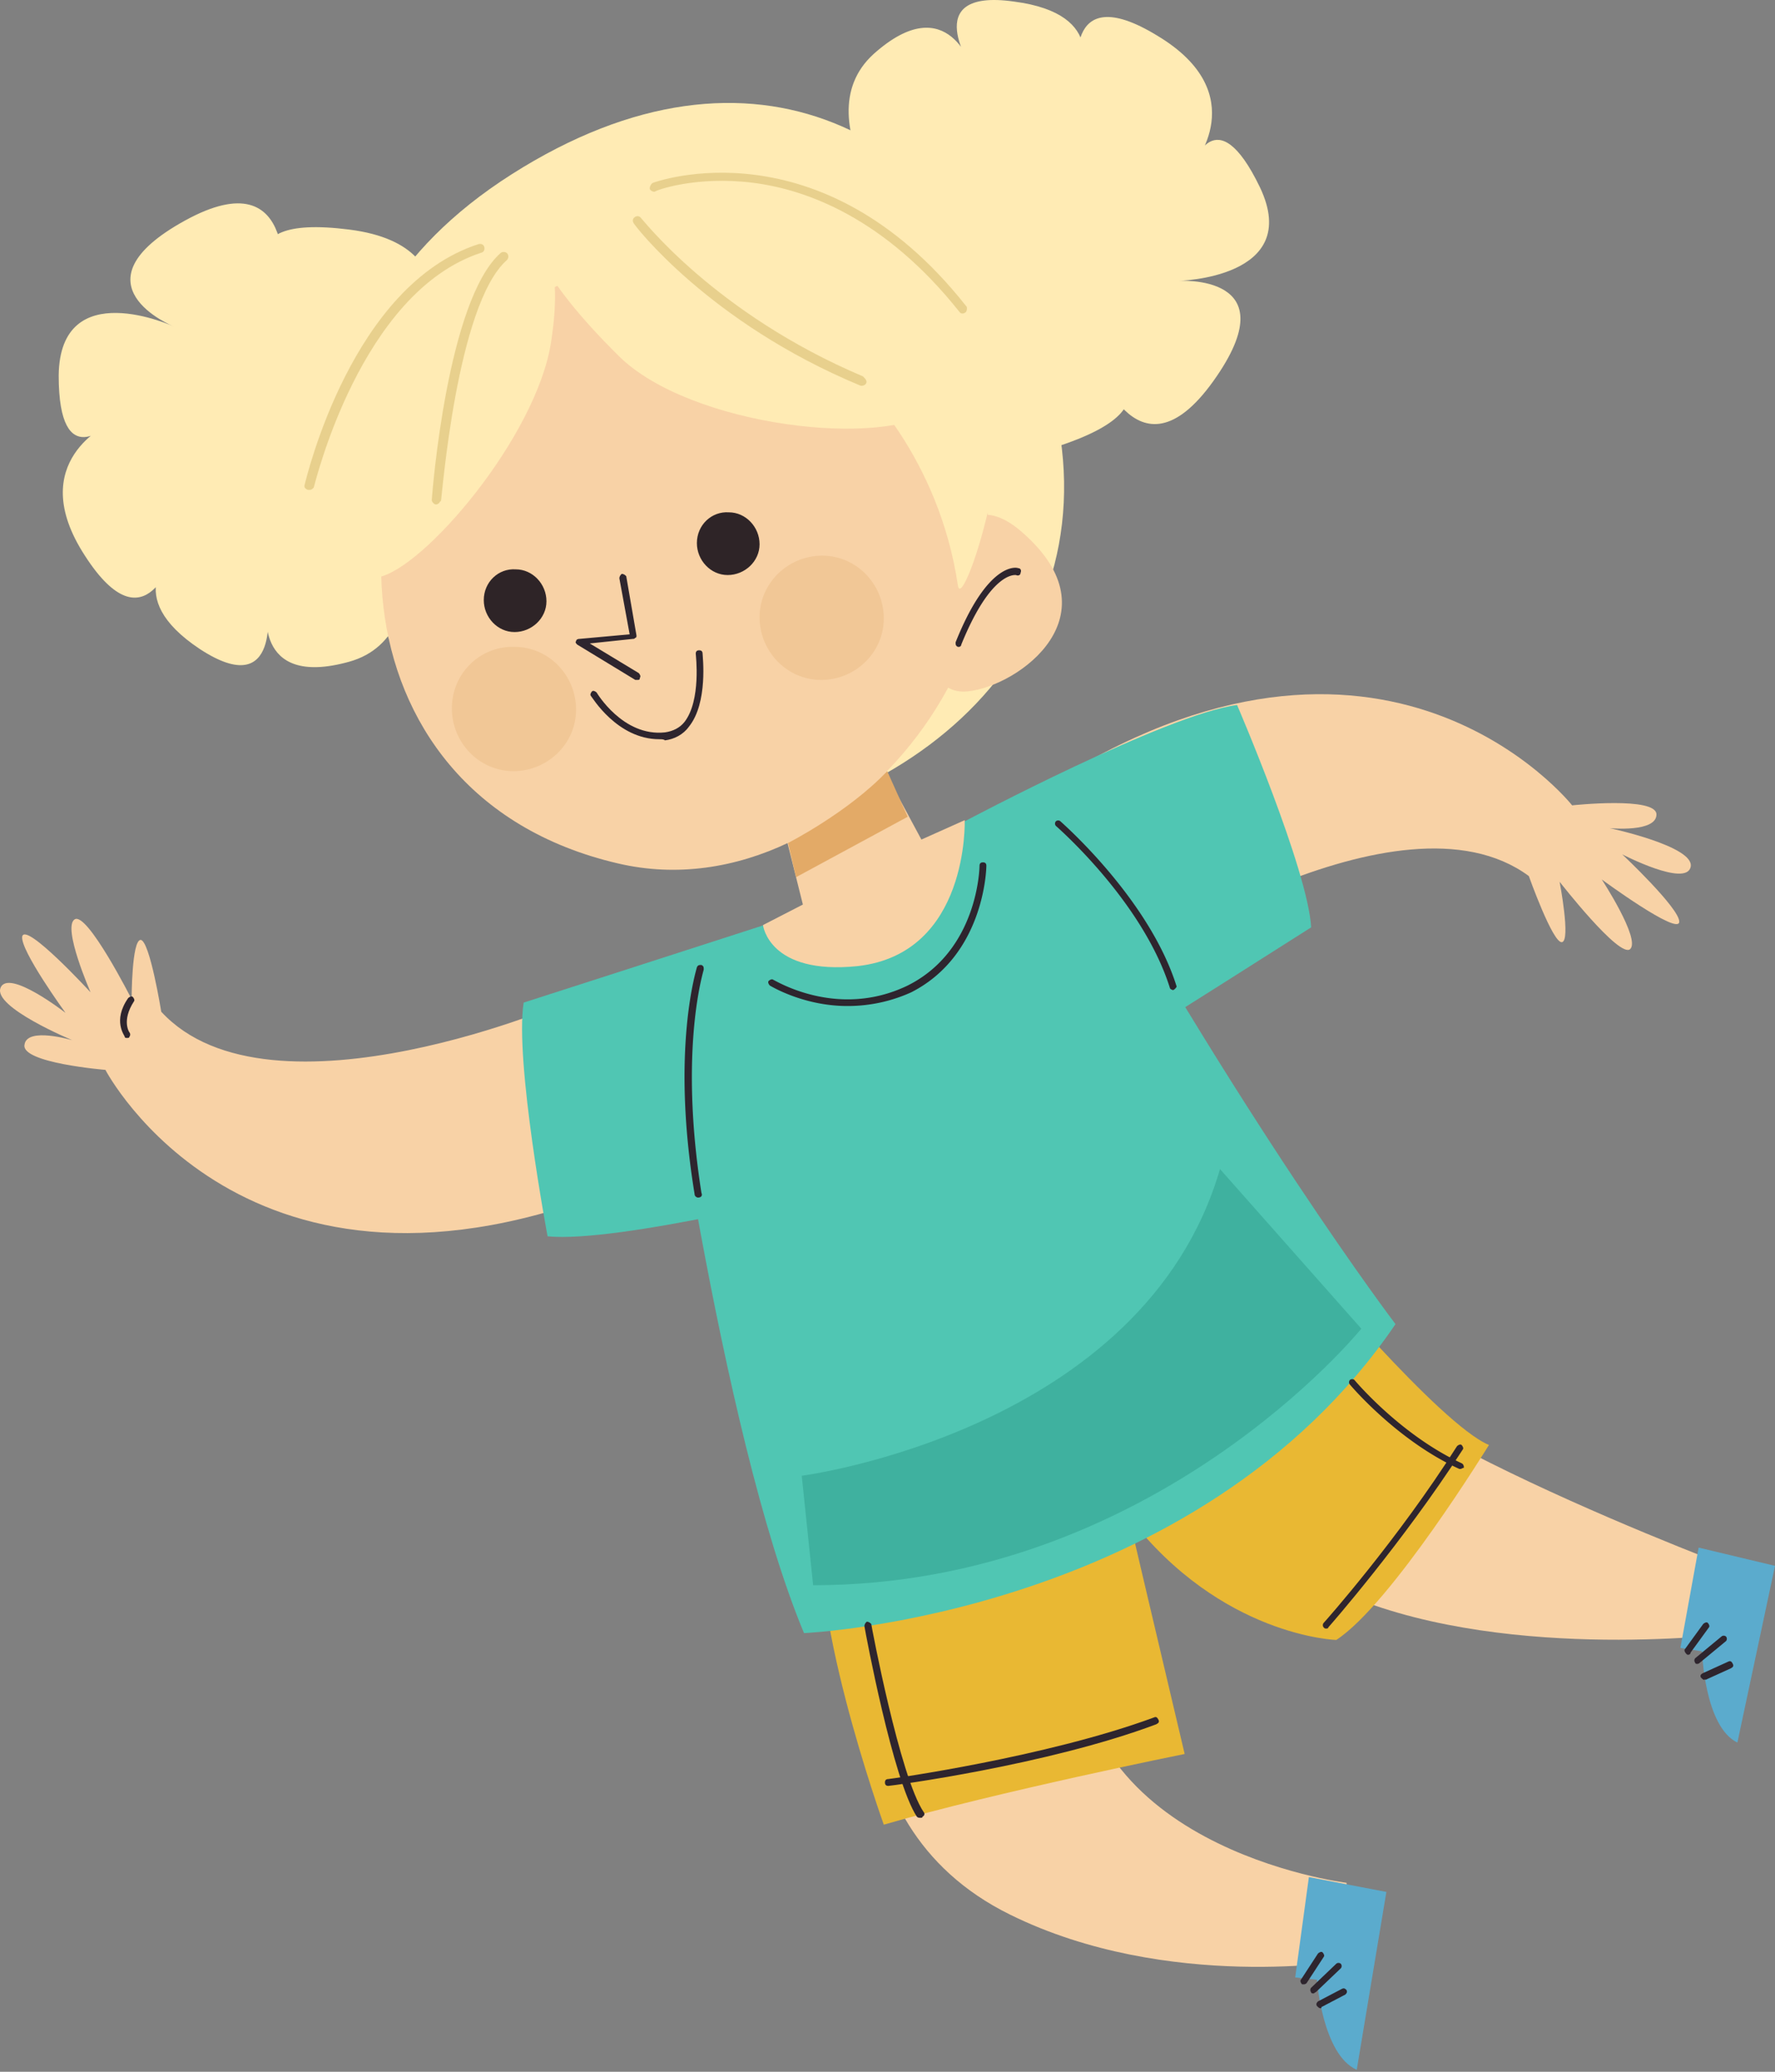 <svg width="276" height="322" viewBox="0 0 276 322" fill="none" xmlns="http://www.w3.org/2000/svg"><rect x="0" y="0" width="276" height="322" fill="#808080" stroke="none"/><path d="M136.183 247.799s-8.684 35.264 20.91 49.795c24.455 12.05 52.985 7.088 52.985 7.088s-1.063 16.835.355 12.937c1.417-3.899-1.063-24.987-1.063-24.987s-44.834-5.493-41.822-41.112l-31.365-3.721z" fill="#F8D2A6"/><path d="M203.522 291.746l-2.126 15.594 3.367.355s.886 11.696 6.202 13.999l4.607-27.644-12.05-2.304z" fill="#5BABCD"/><path d="M202.812 308.404h-.354c-.178-.177-.355-.532-.178-.709l2.659-4.076c.177-.177.531-.354.708-.177.178.177.355.532.178.709l-2.659 4.076s-.177.177-.354.177zm1.419 1.418c-.177 0-.354-.001-.354-.178-.177-.177-.177-.531 0-.709l3.899-3.721c.177-.177.531-.177.708 0 .178.177.178.532 0 .709l-3.898 3.721c-.177 0-.177.178-.355.178zm1.063 2.303c-.177 0-.354-.177-.531-.354-.177-.355 0-.532.177-.709l3.721-1.949c.355-.178.532 0 .709.177.177.354 0 .531-.177.709l-3.721 1.949c0 .177 0 .177-.178.177z" fill="#2E252E"/><path d="M171.979 220.331s12.936 17.544 38.099 27.822c25.164 10.278 60.074 5.671 60.074 5.671s-1.95 16.657-.177 12.936c1.594-3.721 5.139-20.911 5.139-20.911s-59.188-21.442-71.061-37.036l-32.074 11.518z" fill="#F8D2A6"/><path d="M202.814 196.231s21.087 25.164 28.707 28.353c0 0-15.239 24.81-23.745 30.303 0 0-17.898-.532-32.252-19.138 0 0 3.898 16.657 8.683 36.859 0 0-29.062 5.848-46.783 10.987 0 0-12.759-35.442-9.038-48.733 0 0 47.669-18.784 74.428-38.631z" fill="#E9B833"/><path d="M102.69 152.992s9.215 69.466 22.329 100.832c0 0 61.136-2.658 91.971-48.024 0 0-23.746-31.188-52.986-84.351-.177.178-20.024 7.975-61.314 31.543z" fill="#50C6B3"/><path d="M237.722 136.158s3.721 10.455 5.139 10.278c1.418-.178-.354-9.392-.354-9.392s9.392 12.05 10.987 10.455c1.594-1.595-4.431-10.81-4.431-10.81s12.05 8.861 12.05 6.557c0-2.127-8.86-10.455-8.86-10.455s9.924 5.139 10.633 1.949c.708-3.19-12.582-6.025-12.582-6.025s7.265.709 7.265-2.127c0-2.835-13.113-1.417-13.113-1.417s-29.239-37.037-82.225-2.658l12.759 27.29c0 .177 42.53-28.531 62.732-13.645z" fill="#F8D2A6"/><path d="M264.127 240.533l-2.835 15.594 3.367.532s.354 11.696 5.493 14.177L276 243.368l-11.873-2.835z" fill="#5BABCD"/><path d="M262.532 257.191c-.177 0-.177 0-.355-.178-.177-.177-.354-.531-.177-.708l2.835-3.899c.178-.177.532-.354.709-.177.178.177.355.531.178.709l-2.836 3.898c0 .177-.177.355-.354.355zm1.417 1.417c-.177 0-.354 0-.354-.177-.177-.177-.177-.532 0-.709l4.076-3.367c.177-.177.531-.177.708 0 .178.178.178.532 0 .709l-4.075 3.367s-.178.177-.355.177zm1.064 2.481c-.177 0-.354-.177-.531-.354-.178-.355 0-.532.354-.709l3.899-1.772c.354-.177.531 0 .708.354.178.355 0 .532-.354.709l-3.899 1.772c0-.177-.177 0-.177 0z" fill="#2E252E"/><path d="M25.073 157.245s-1.772-10.987-3.19-11.164c-1.417 0-1.417 9.215-1.417 9.215s-6.911-13.645-8.86-12.405c-1.95 1.241 2.48 11.342 2.48 11.342s-10.1-10.987-10.632-8.683c-.354 2.126 6.734 11.873 6.734 11.873s-8.86-6.912-10.1-3.899c-1.241 3.013 11.163 8.152 11.163 8.152s-7.088-2.127-7.442.708c-.532 2.836 12.581 3.899 12.581 3.899s21.797 41.821 80.276 18.075l-7.443-29.239c0 .354-47.137 20.556-64.15 2.126z" fill="#F8D2A6"/><path d="M19.756 161.321c-.177 0-.354 0-.354-.177s-1.95-2.481.531-6.025c.178-.177.532-.355.71-.177.176.177.354.531.177.708-1.95 3.013-.71 4.785-.71 4.785.178.177.178.532 0 .709 0 .177-.177.177-.354.177z" fill="#2E252E"/><path d="M150.005 127.652s31.366-16.658 42.353-18.076c0 0 10.987 25.518 11.518 34.556 0 0-24.809 15.771-31.188 19.67 0 0-22.86-27.113-22.683-36.15zm-21.443 57.415s-32.429 8.152-43.416 7.088c0 0-5.139-27.29-3.72-36.327 0 0 30.302-9.747 37.39-12.05-.177 0 11.873 32.429 9.746 41.289z" fill="#50C6B3"/><path d="M124.665 229.369s53.162-6.911 65.035-47.669l21.974 24.809s-32.252 39.872-85.237 39.872l-1.772-17.012z" fill="#3FB19F"/><path d="M142.579 38.87s-18.43-19.847-6.734-30.48c11.695-10.455 15.417 2.482 15.417 2.482s-8.683-12.76 6.379-10.633c15.063 1.95 10.101 11.696 10.101 11.696s-2.835-15.595 12.228-6.38c15.062 9.038 5.493 20.202 5.493 20.202s3.544-10.987 10.455 3.367c6.734 14.177-12.759 14.531-12.759 14.531s17.544-1.24 5.494 15.594c-12.05 16.835-18.43-3.544-18.43-3.544s14.708 6.734-5.139 13.468-18.607-14.177-18.607-14.177 1.241 20.025-13.29 5.848c-14.531-14.176-4.785-33.67 9.392-21.974zm-81 33.67s7.974 26.05-7.266 30.303-12.759-8.86-12.759-8.86 2.304 15.239-10.455 6.91c-12.582-8.329-4.076-14.885-4.076-14.885s-4.253 15.24-13.822.354c-9.57-14.708 3.898-20.556 3.898-20.556s-7.974 8.152-7.974-7.443c.177-15.771 17.898-7.62 17.898-7.62s-16.303-6.556 1.772-16.48 15.063 11.164 15.063 11.164-10.455-12.404 10.455-9.746c20.91 2.658 10.455 20.91 10.455 20.91s7.62-18.43 14.531.532c7.089 18.961-10.1 32.075-17.72 15.417z" fill="#FFEBB4"/><path d="M82.135 42.592s0 5.316 13.29 18.43c10.987 10.81 41.467 14.53 49.619 7.974 4.075-3.19-10.101-55.82-62.91-26.404z" fill="#2E2427"/><path d="M182.434 153.878c-.177 0-.531-.177-.531-.354-4.253-13.468-17.544-24.986-17.721-25.164-.177-.177-.177-.531 0-.708.177-.178.531-.178.709 0 .177.177 13.822 12.05 18.075 25.695 0 0-.177.354-.532.531zm-50.68 2.481c-6.911 0-12.05-3.189-12.05-3.189-.177-.178-.355-.532-.177-.709.177-.177.531-.355.708-.177.178 0 9.924 6.202 20.911.886 10.987-5.494 11.164-18.43 11.164-18.607 0-.355.177-.532.532-.532.354 0 .531.177.531.532 0 .177-.177 13.822-11.695 19.67a23.892 23.892 0 0 1-9.924 2.126zm-23.215 29.771c-.177 0-.532-.177-.532-.531-3.721-22.683.355-35.088.355-35.265.177-.354.354-.354.709-.354.354.177.354.354.354.709 0 .177-3.899 12.227-.354 34.732.177.355-.001.709-.532.709.177 0 .177 0 0 0z" fill="#2E252E"/><path d="M55.457 85.925s-13.822-34.733 24.1-58.833c37.923-24.1 68.403-6.025 81.339 26.404 15.949 39.694-11.873 71.06-52.631 76.199-40.758 5.139-52.808-43.77-52.808-43.77z" fill="#FFEBB4"/><path d="M133.348 112.057l9.924 18.43 6.733-3.013s.709 20.734-16.657 22.683c-13.822 1.418-14.708-6.379-14.708-6.379l6.202-3.19-4.607-18.43 13.113-10.101z" fill="#F8D2A6"/><path d="M146.816 60.49S117.222 22.745 77.35 49.68c-25.695 17.366-27.82 73.72 18.784 84.528 36.505 8.506 73.187-40.403 50.682-73.718z" fill="#F8D2A6"/><path d="M102.513 114.893c-6.556 0-10.455-6.557-10.632-6.734-.177-.177 0-.532.177-.709.177-.177.532 0 .71.177 0 0 4.075 6.911 10.632 6.202 1.24-.177 2.303-.708 3.012-1.594 2.658-3.367 1.772-10.456 1.772-10.633 0-.354.177-.532.532-.532.354 0 .531.178.531.532 0 .354.886 7.62-2.126 11.341-.886 1.241-2.304 1.95-3.721 2.127-.178-.177-.532-.177-.887-.177z" fill="#2E252E"/><path d="M118.108 95.931c0 5.317 4.253 9.747 9.57 9.747 5.316 0 9.746-4.253 9.746-9.57 0-5.316-4.253-9.746-9.569-9.746-5.316 0-9.747 4.253-9.747 9.57zm-47.846 14.177c0 5.316 4.253 9.746 9.569 9.746 5.316 0 9.746-4.253 9.746-9.569 0-5.316-4.253-9.746-9.569-9.746-5.316-.177-9.746 4.076-9.746 9.569z" fill="#F1C796"/><path d="M108.361 84.413c0 2.658 2.127 4.962 4.785 4.962 2.658 0 4.962-2.127 4.962-4.785 0-2.658-2.127-4.962-4.785-4.962-2.658-.177-4.962 1.95-4.962 4.785zm-33.137 8.86c0 2.658 2.126 4.962 4.784 4.962s4.962-2.126 4.962-4.784c0-2.659-2.126-4.962-4.785-4.962-2.658-.178-4.961 1.949-4.961 4.784z" fill="#2E2427"/><path d="M122.538 131.019s9.392-4.785 15.417-11.165l3.19 7.089-17.366 9.392-1.241-5.316z" fill="#E3AA67"/><path d="M143.98 94.337s3.367-21.974 15.063-11.519c14.531 12.759-.532 23.746-8.506 24.632-7.974.886-6.557-13.114-6.557-13.114z" fill="#F8D2A6"/><path d="M99.147 105.678h-.355l-9.038-5.494c-.177-.177-.354-.354-.177-.531 0-.177.177-.355.532-.355l7.797-.709-1.595-8.683c0-.354.177-.531.355-.709.354 0 .531.178.709.355l1.594 9.215c0 .177 0 .354-.177.354-.177.177-.177.177-.354.177l-6.734.709 7.62 4.608c.177.177.354.531.177.708 0 .355-.177.355-.355.355z" fill="#2E252E"/><path d="M133.525 59.426s12.405 11.342 15.418 31.544c.708 5.139 11.872-29.417 3.366-35.974-7.442-6.202-17.189-11.341-18.784 4.43z" fill="#FFEBB4"/><path d="M83 36.974s0 5.316 13.29 18.43c10.987 10.81 41.467 14.53 49.619 7.974C149.807 60.188 135.808 7.38 83 36.974z" fill="#FFEBB4"/><path d="M83.198 37.098s4.784 1.418 2.48 16.126C83.375 67.933 65.831 88.49 58.743 89.73 51.3 90.792 44.566 44.364 83.198 37.1z" fill="#FFEBB4"/><path d="M149.119 100.539h-.177c-.354-.177-.354-.355-.354-.709 4.962-12.405 9.392-11.696 9.746-11.519.355 0 .532.355.355.71 0 .354-.355.53-.709.354-.177 0-3.899-.532-8.506 10.809a.381.381 0 0 1-.355.355zm77.972 127.767h-.178c-9.746-4.43-17.012-13.114-17.012-13.114-.177-.177-.177-.531 0-.708.178-.178.532-.178.709 0 0 0 7.089 8.506 16.658 12.936.354.177.354.531.354.709-.177 0-.354.177-.531.177z" fill="#2E252E"/><path d="M206.18 253.115c-.177 0-.178 0-.355-.177-.177-.178-.177-.532 0-.709.177-.177 11.519-12.936 20.734-27.467.177-.178.531-.355.708-.178.178.178.355.532.178.709-9.392 14.531-20.734 27.467-20.911 27.645 0 .177-.177.177-.354.177zm-68.048 24.455c-.354 0-.531-.178-.531-.532 0-.354.177-.532.531-.532.177 0 24.455-3.367 41.29-9.569.354-.177.531 0 .709.355.177.354 0 .531-.355.708-17.012 6.38-41.289 9.57-41.644 9.57z" fill="#2E252E"/><path d="M143.095 282.531c-.177 0-.354 0-.531-.177-3.722-5.67-7.975-28.53-8.152-29.594 0-.354.177-.531.355-.708.354 0 .531.177.708.354 0 .177 4.431 23.746 8.152 29.239.177.178.177.532-.177.709 0 .177-.178.177-.355.177z" fill="#2E252E"/><path opacity=".5" d="M134.689 59.565c-.163.329-.655.496-.985.333-23.464-9.747-35.04-24.892-35.123-25.138-.248-.327-.25-.738.078-.986.327-.248.738-.25.986.078.165.08 11.492 14.898 34.545 24.647.413.409.661.736.499 1.066zm15.599-11.251l-.093.188c-.35.295-.773.32-1.009-.03-11.625-14.63-23.806-19.01-32.096-20.066-8.878-1.111-15.132 1.179-15.225 1.367-.257.106-.751-.138-.823-.407-.072-.27.207-.834.464-.94.258-.107 26.047-9.585 48.731 19.161.165.082.144.539.051.727zM48.503 76.038c-.137.122-.397.106-.656.09-.381-.154-.624-.43-.47-.81.339-1.28 7.384-31.043 27.039-37.378.397-.105.778.048.883.445.106.397-.048.778-.445.884-18.86 6.124-25.922 36.145-26.075 36.526l-.276.243zm19.778 2.134c-.138.122-.275.244-.535.228-.259-.016-.624-.43-.608-.689.08-1.296 2.441-31.087 10.702-38.386.275-.244.794-.212 1.037.064.243.275.211.794-.064 1.037-7.847 6.934-10.103 37.122-10.257 37.503-.121-.138-.137.122-.275.243z" fill="#D3B667"/></svg>
